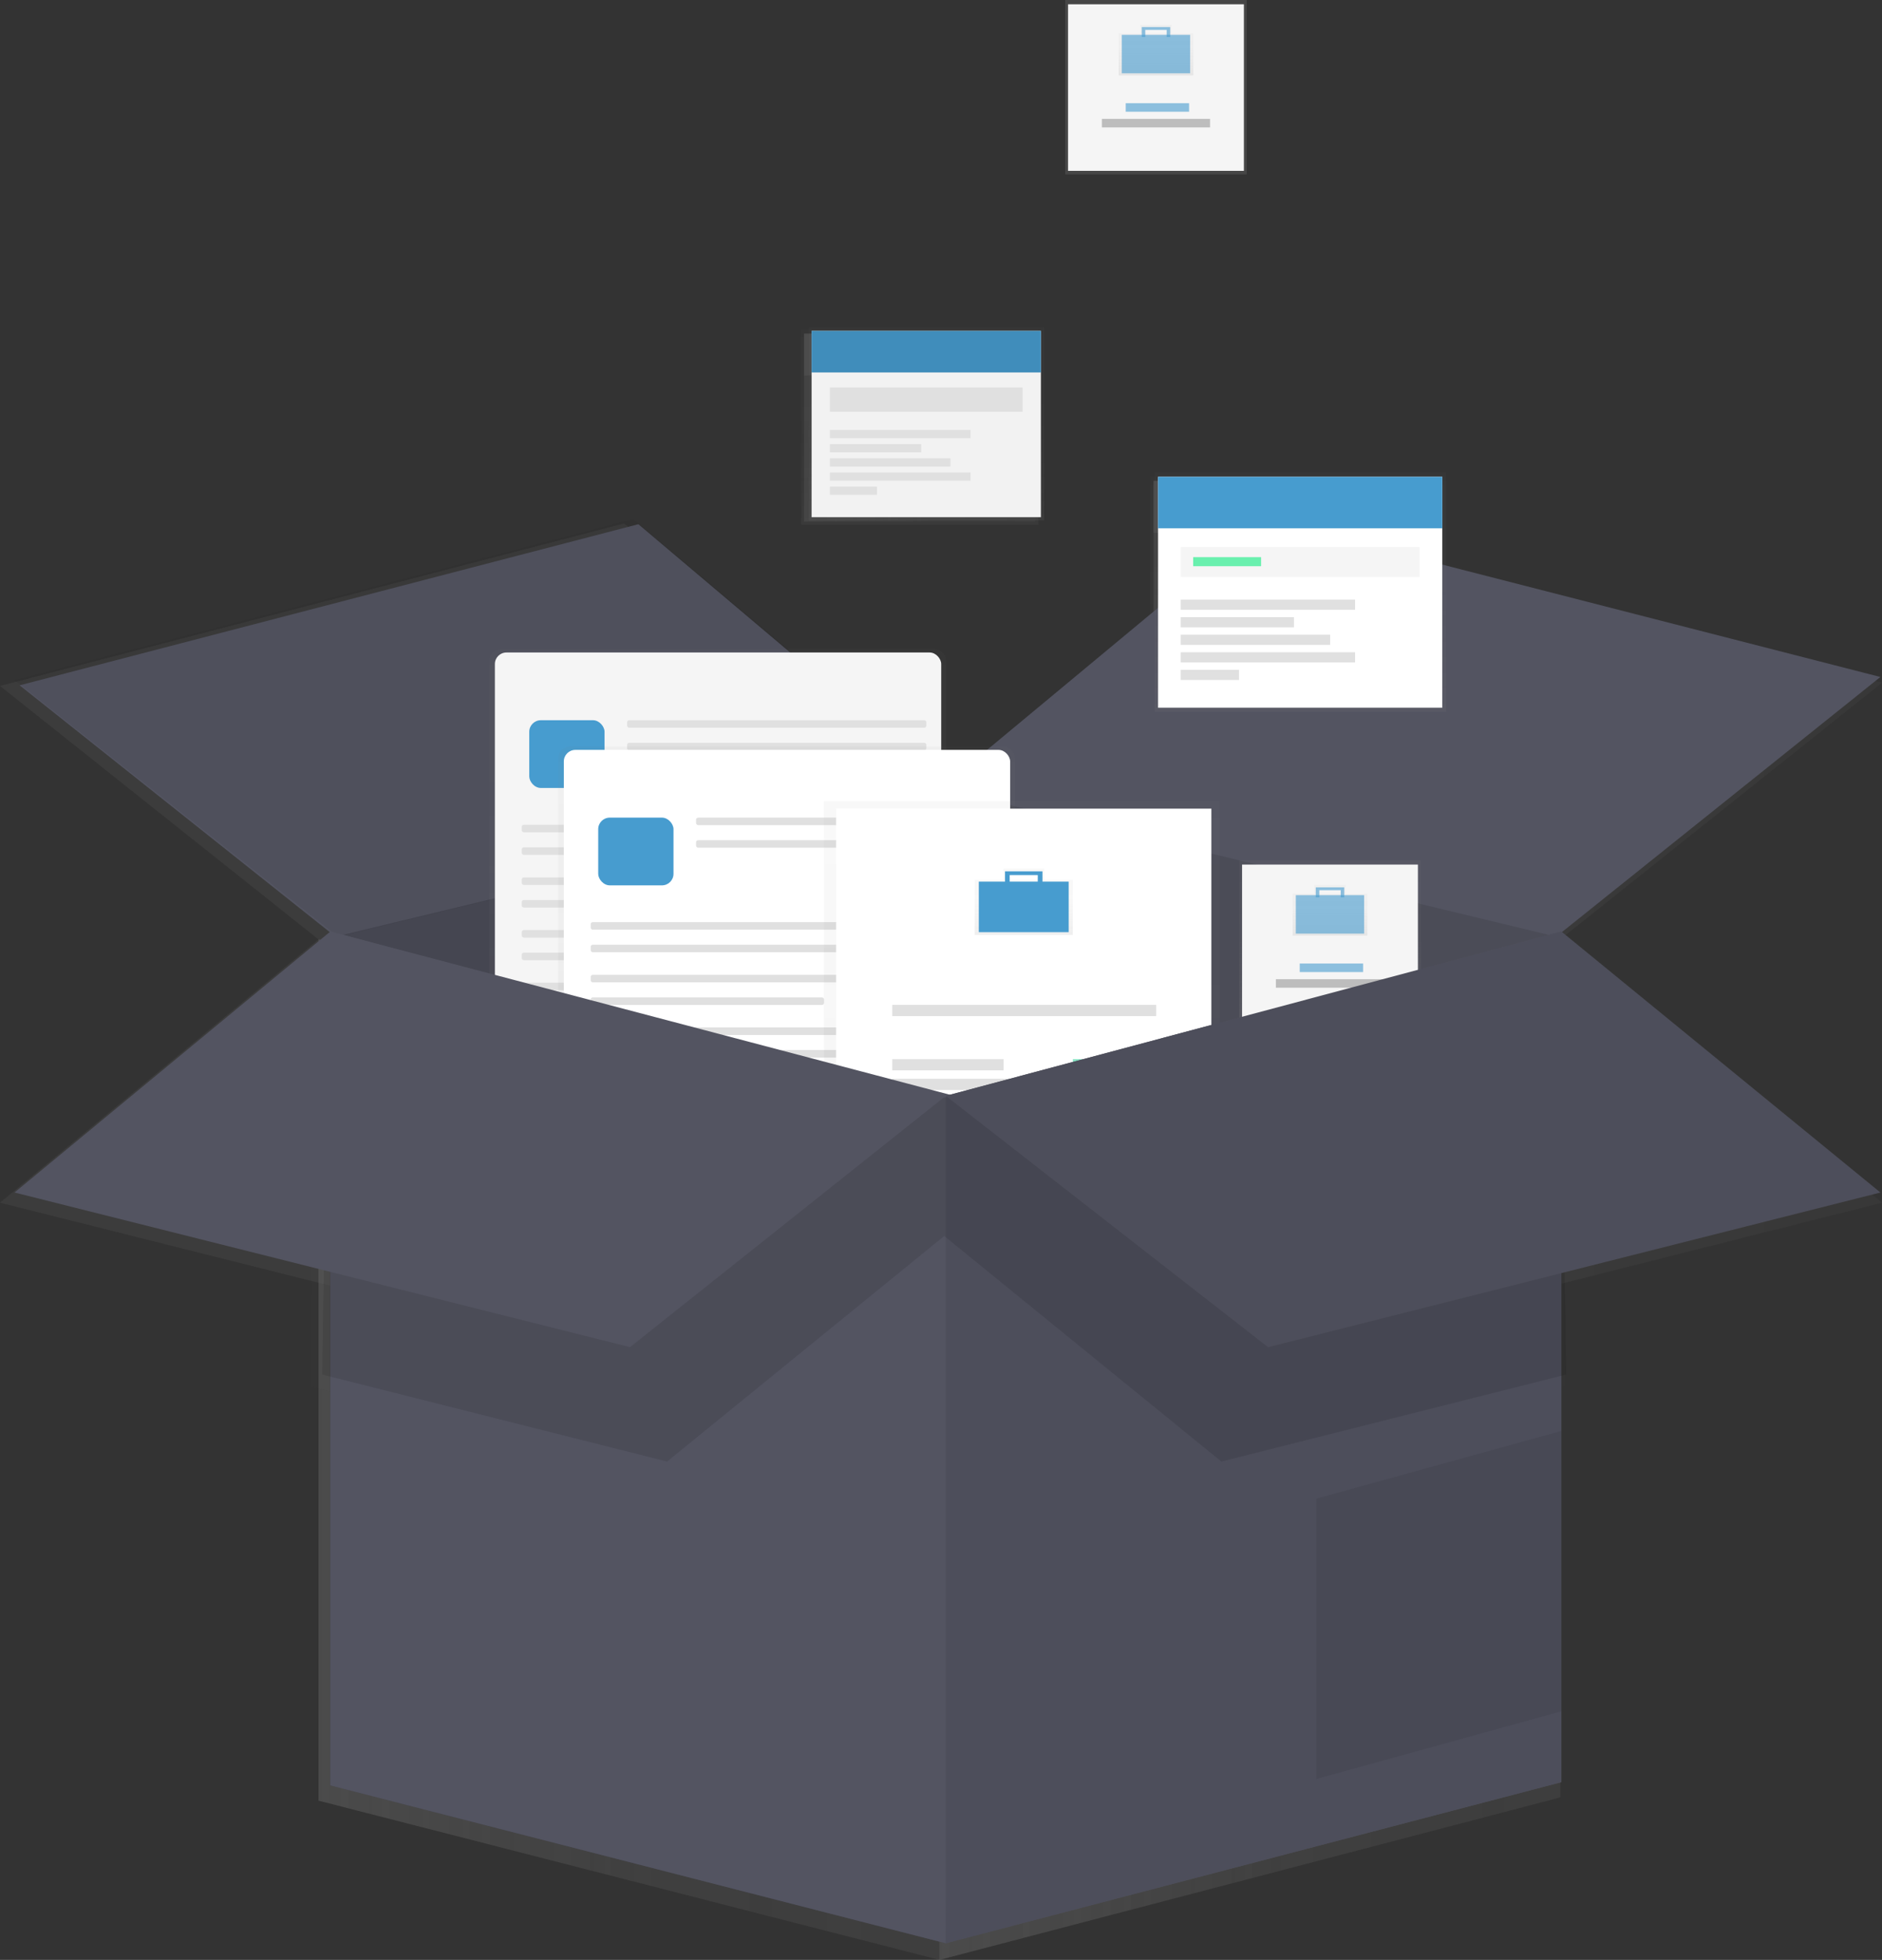 <svg xmlns="http://www.w3.org/2000/svg" xmlns:xlink="http://www.w3.org/1999/xlink" width="734" height="764.5" viewBox="0 0 734 764.5"><rect x="0" y="0" width="734" height="764.5" fill="#333333" stroke="none"/><defs><linearGradient id="a" x1="366.37" x2="608.5" y1="536.32" y2="536.32" gradientUnits="userSpaceOnUse"><stop offset="0" stop-color="gray" stop-opacity=".25"/><stop offset=".54" stop-color="gray" stop-opacity=".12"/><stop offset="1" stop-color="gray" stop-opacity=".1"/></linearGradient><linearGradient id="b" x1="124.23" x2="366.37" y1="536.32" y2="536.32" xlink:href="#a"/><linearGradient id="c" x1="366.37" x2="734" y1="285.31" y2="285.31" xlink:href="#a"/><linearGradient id="d" x2="366.37" y1="285.31" y2="285.31" xlink:href="#a"/><linearGradient id="e" x1="276.64" x2="276.64" y1="421.19" y2="255.38" xlink:href="#a"/><linearGradient id="f" x1="188.97" x2="364.55" y1="337.56" y2="337.56" xlink:href="#a"/><linearGradient id="g" x1="202.5" x2="232.11" y1="296.63" y2="296.63" xlink:href="#a"/><linearGradient id="h" x1="240.99" x2="358.7" y1="284.79" y2="284.79" xlink:href="#a"/><linearGradient id="i" x1="240.99" x2="358.7" y1="293.67" y2="293.67" xlink:href="#a"/><linearGradient id="j" x1="199.54" x2="358.7" y1="325.92" y2="325.92" xlink:href="#a"/><linearGradient id="k" x1="199.54" x2="358.7" y1="334.8" y2="334.8" xlink:href="#a"/><linearGradient id="l" x1="199.54" x2="358.7" y1="346.64" y2="346.64" xlink:href="#a"/><linearGradient id="m" x1="199.54" x2="291.33" y1="355.53" y2="355.53" xlink:href="#a"/><linearGradient id="n" x1="199.54" x2="358.7" y1="367.34" y2="367.34" xlink:href="#a"/><linearGradient id="o" x1="199.54" x2="358.7" y1="376.22" y2="376.22" xlink:href="#a"/><linearGradient id="p" x1="199.54" x2="358.7" y1="388.07" y2="388.07" xlink:href="#a"/><linearGradient id="q" x1="199.54" x2="291.33" y1="396.95" y2="396.95" xlink:href="#a"/><linearGradient id="r" x1="303.76" x2="303.76" y1="459.51" y2="293.69" xlink:href="#a"/><linearGradient id="s" x1="216.09" x2="391.67" y1="375.88" y2="375.88" xlink:href="#a"/><linearGradient id="t" x1="229.62" x2="259.23" y1="334.95" y2="334.95" xlink:href="#a"/><linearGradient id="u" x1="268.12" x2="385.83" y1="323.11" y2="323.11" xlink:href="#a"/><linearGradient id="v" x1="268.12" x2="385.83" y1="331.99" y2="331.99" xlink:href="#a"/><linearGradient id="w" x1="226.66" x2="385.83" y1="364.23" y2="364.23" xlink:href="#a"/><linearGradient id="x" x1="226.66" x2="385.83" y1="373.12" y2="373.12" xlink:href="#a"/><linearGradient id="y" x1="226.66" x2="385.83" y1="384.96" y2="384.96" xlink:href="#a"/><linearGradient id="z" x1="226.66" x2="318.45" y1="393.84" y2="393.84" xlink:href="#a"/><linearGradient id="A" x1="226.66" x2="385.83" y1="405.66" y2="405.66" xlink:href="#a"/><linearGradient id="B" x1="226.66" x2="385.83" y1="414.54" y2="414.54" xlink:href="#a"/><linearGradient id="C" x1="226.66" x2="385.83" y1="426.39" y2="426.39" xlink:href="#a"/><linearGradient id="D" x1="226.66" x2="318.45" y1="435.27" y2="435.27" xlink:href="#a"/><linearGradient id="E" x1="396.27" x2="396.27" y1="498.11" y2="315.15" xlink:href="#a"/><linearGradient id="F" x1="323.2" x2="470.82" y1="406.08" y2="406.08" xlink:href="#a"/><linearGradient id="G" x1="630.01" x2="630.01" y1="435.54" y2="409.41" xlink:href="#a"/><linearGradient id="H" x1="379.34" x2="414.68" y1="356.75" y2="356.75" xlink:href="#a"/><linearGradient id="I" x1="389.65" x2="404.37" y1="345.34" y2="345.34" xlink:href="#a"/><linearGradient id="J" x1="345.29" x2="449.1" y1="397.51" y2="397.51" xlink:href="#a"/><linearGradient id="K" x1="345.29" x2="449.1" y1="426.59" y2="426.59" xlink:href="#a"/><linearGradient id="L" x1="345.29" x2="449.1" y1="434.32" y2="434.32" xlink:href="#a"/><linearGradient id="M" x1="345.29" x2="389.1" y1="418.86" y2="418.86" xlink:href="#a"/><linearGradient id="N" x1="416.34" x2="449.1" y1="418.86" y2="418.86" xlink:href="#a"/><linearGradient id="O" x1="381.73" x2="414.5" y1="452.36" y2="452.36" xlink:href="#a"/><linearGradient id="P" x1="124.23" x2="366.37" y1="565.47" y2="565.47" xlink:href="#a"/><linearGradient id="Q" x1="366.37" x2="608.5" y1="565.47" y2="565.47" xlink:href="#a"/><linearGradient id="R" x1="512.15" x2="608.5" y1="631.39" y2="631.39" xlink:href="#a"/><linearGradient id="S" x1="517.49" x2="517.49" y1="407.03" y2="338.42" xlink:href="#a"/><linearGradient id="T" x1="482.9" x2="552.07" y1="372.87" y2="372.87" xlink:href="#a"/><linearGradient id="U" x1="750.49" x2="750.49" y1="435.86" y2="415.97" xlink:href="#a"/><linearGradient id="V" x1="504.04" x2="530.93" y1="359.71" y2="359.71" xlink:href="#a"/><linearGradient id="W" x1="511.89" x2="523.09" y1="351.03" y2="351.03" xlink:href="#a"/><linearGradient id="X" x1="505.58" x2="530.51" y1="380.71" y2="380.71" xlink:href="#a"/><linearGradient id="Y" x1="496.2" x2="538.77" y1="386.87" y2="386.87" xlink:href="#a"/><linearGradient id="Z" x1="358.76" x2="358.76" y1="204.69" y2="128.69" xlink:href="#a"/><linearGradient id="aa" x1="313.57" x2="403.76" y1="166.78" y2="166.78" xlink:href="#a"/><linearGradient id="ab" x1="313.57" x2="403.76" y1="138.3" y2="138.3" xlink:href="#a"/><linearGradient id="ac" x1="320.76" x2="396.57" y1="157.17" y2="157.17" xlink:href="#a"/><linearGradient id="ad" x1="320.76" x2="376.09" y1="170.73" y2="170.73" xlink:href="#a"/><linearGradient id="ae" x1="320.76" x2="356.69" y1="176.3" y2="176.3" xlink:href="#a"/><linearGradient id="af" x1="320.76" x2="368.19" y1="181.87" y2="181.87" xlink:href="#a"/><linearGradient id="ag" x1="320.76" x2="376.09" y1="187.44" y2="187.44" xlink:href="#a"/><linearGradient id="ah" x1="320.76" x2="339.26" y1="193.01" y2="193.01" xlink:href="#a"/><linearGradient id="ai" x1="505.86" x2="505.86" y1="279.95" y2="185.76" xlink:href="#a"/><linearGradient id="aj" x1="449.86" x2="561.64" y1="232.96" y2="232.96" xlink:href="#a"/><linearGradient id="ak" x1="449.86" x2="561.64" y1="197.67" y2="197.67" xlink:href="#a"/><linearGradient id="al" x1="458.76" x2="552.73" y1="221.05" y2="221.05" xlink:href="#a"/><linearGradient id="am" x1="458.76" x2="527.35" y1="237.86" y2="237.86" xlink:href="#a"/><linearGradient id="an" x1="458.76" x2="503.3" y1="244.77" y2="244.77" xlink:href="#a"/><linearGradient id="ao" x1="458.76" x2="517.55" y1="251.67" y2="251.67" xlink:href="#a"/><linearGradient id="ap" x1="458.76" x2="527.35" y1="258.57" y2="258.57" xlink:href="#a"/><linearGradient id="aq" x1="458.76" x2="481.7" y1="265.48" y2="265.48" xlink:href="#a"/><linearGradient id="ar" x1="463.66" x2="490.38" y1="220.94" y2="220.94" xlink:href="#a"/><linearGradient id="as" x1="121.07" x2="365.73" y1="472.93" y2="472.93" xlink:href="#a"/><linearGradient id="at" x1="365.73" x2="610.4" y1="472.93" y2="472.93" xlink:href="#a"/><linearGradient id="au" x2="366.37" y1="448.21" y2="448.21" xlink:href="#a"/><linearGradient id="av" x1="366.37" x2="734" y1="448.21" y2="448.21" xlink:href="#a"/><linearGradient id="aw" x1="279.92" x2="279.92" y1="417.64" y2="253.24" xlink:href="#a"/><linearGradient id="ax" x1="306.82" x2="306.82" y1="455.63" y2="291.23" xlink:href="#a"/><linearGradient id="ay" x1="398.54" x2="398.54" y1="493.9" y2="312.51" xlink:href="#a"/><linearGradient id="az" x1="632.27" x2="632.27" y1="432.45" y2="406.53" xlink:href="#a"/><linearGradient id="aA" x1="518.71" x2="518.71" y1="403.6" y2="335.58" xlink:href="#a"/><linearGradient id="aB" x1="751.71" x2="751.71" y1="432.76" y2="413.05" xlink:href="#a"/><linearGradient id="aC" x1="450.84" x2="450.84" y1="68.02" xlink:href="#a"/><linearGradient id="aD" x1="683.84" x2="683.84" y1="97.18" y2="77.47" xlink:href="#a"/><linearGradient id="aE" x1="361.34" x2="361.34" y1="202.99" y2="127.64" xlink:href="#a"/><linearGradient id="aF" x1="507.18" x2="507.18" y1="277.61" y2="184.22" xlink:href="#a"/></defs><g opacity=".7"><path fill="url(#a)" d="M608.5 366.44l-242.13-58.31V764.5l242.13-63.38V366.44z"/><path fill="url(#a)" d="M608.5 366.44l-242.13-58.31V764.5l242.13-63.38V366.44z" opacity=".1"/><path fill="url(#b)" d="M124.23 366.44l242.14-58.31V764.5l-242.14-62.12V366.44z"/><path fill="url(#b)" d="M124.23 366.44l242.14-58.31V764.5l-242.14-62.12V366.44z" opacity=".17"/><path fill="url(#c)" d="M366.37 308.13l125.5-103.95L734 266.3 608.5 366.44l-242.13-58.31z"/><path fill="url(#d)" d="M0 267.56l124.23 98.88 242.14-58.31L243.4 204.18 0 267.56z"/><path fill="url(#d)" d="M0 267.56l124.23 98.88 242.14-58.31L243.4 204.18 0 267.56z" opacity=".05"/><rect width="179.72" height="165.82" x="186.78" y="255.38" fill="url(#e)" opacity=".5" rx="4.5" ry="4.5"/><rect width="175.58" height="161.8" x="188.97" y="256.66" fill="url(#f)" rx="4.5" ry="4.5"/><rect width="29.61" height="26.65" x="202.5" y="283.31" fill="url(#g)" rx="4.5" ry="4.5"/><rect width="117.71" height="2.96" x="240.99" y="283.31" fill="url(#h)" rx=".8" ry=".8"/><rect width="117.71" height="2.96" x="240.99" y="292.19" fill="url(#i)" rx=".8" ry=".8"/><rect width="159.16" height="2.96" x="199.54" y="324.44" fill="url(#j)" rx=".8" ry=".8"/><rect width="159.16" height="2.96" x="199.54" y="333.32" fill="url(#k)" rx=".8" ry=".8"/><rect width="159.16" height="2.96" x="199.54" y="345.16" fill="url(#l)" rx=".8" ry=".8"/><rect width="91.79" height="2.96" x="199.54" y="354.05" fill="url(#m)" rx=".8" ry=".8"/><rect width="159.16" height="2.96" x="199.54" y="365.86" fill="url(#n)" rx=".8" ry=".8"/><rect width="159.16" height="2.96" x="199.54" y="374.74" fill="url(#o)" rx=".8" ry=".8"/><rect width="159.16" height="2.96" x="199.54" y="386.59" fill="url(#p)" rx=".8" ry=".8"/><rect width="91.79" height="2.96" x="199.54" y="395.47" fill="url(#q)" rx=".8" ry=".8"/><rect width="179.72" height="165.82" x="213.9" y="293.69" fill="url(#r)" opacity=".5" rx="4.5" ry="4.5"/><rect width="175.58" height="161.8" x="216.09" y="294.98" fill="url(#s)" rx="4.5" ry="4.5"/><rect width="29.61" height="26.65" x="229.62" y="321.63" fill="url(#t)" rx="4.5" ry="4.5"/><rect width="117.71" height="2.96" x="268.12" y="321.63" fill="url(#u)" rx=".8" ry=".8"/><rect width="117.71" height="2.96" x="268.12" y="330.51" fill="url(#v)" rx=".8" ry=".8"/><rect width="159.16" height="2.96" x="226.66" y="362.75" fill="url(#w)" rx=".8" ry=".8"/><rect width="159.16" height="2.96" x="226.66" y="371.64" fill="url(#x)" rx=".8" ry=".8"/><rect width="159.16" height="2.96" x="226.66" y="383.48" fill="url(#y)" rx=".8" ry=".8"/><rect width="91.79" height="2.96" x="226.66" y="392.36" fill="url(#z)" rx=".8" ry=".8"/><rect width="159.16" height="2.96" x="226.66" y="404.18" fill="url(#A)" rx=".8" ry=".8"/><rect width="159.16" height="2.96" x="226.66" y="413.06" fill="url(#B)" rx=".8" ry=".8"/><rect width="159.16" height="2.96" x="226.66" y="424.91" fill="url(#C)" rx=".8" ry=".8"/><rect width="91.79" height="2.96" x="226.66" y="433.79" fill="url(#D)" rx=".8" ry=".8"/><path fill="url(#E)" d="M318.41 315.15h155.72v182.96H318.41z" opacity=".5"/><path fill="url(#F)" d="M323.2 318.1h147.62v175.97H323.2z"/><path fill="url(#G)" d="M638.05 413.83v-4.42H622v4.42h-11.29v21.71h38.6v-21.71zM624 411h12v2.81h-12z" opacity=".5" transform="translate(-233 -67.75)"/><path fill="url(#H)" d="M379.34 346.81h35.34v19.88h-35.34z"/><path fill="url(#I)" d="M389.65 342.76v5.16h1.84v-3.68h11.04v3.68h1.84v-5.16h-14.72z"/><path fill="url(#J)" d="M345.29 395.3H449.1v4.42H345.29z"/><path fill="url(#K)" d="M345.29 424.38H449.1v4.42H345.29z"/><path fill="url(#L)" d="M345.29 432.11H449.1v4.42H345.29z"/><path fill="url(#M)" d="M345.29 416.65h43.81v4.42h-43.81z"/><path fill="url(#N)" d="M416.34 416.65h32.76v4.42h-32.76z" opacity=".6"/><path fill="url(#O)" d="M381.73 450.15h32.76v4.42h-32.76z"/><path fill="url(#P)" d="M124.23 366.44v335.94l242.14 62.12V431.1l-242.14-64.66z"/><path fill="url(#Q)" d="M608.5 701.12L366.37 764.5V431.1l242.13-64.66v334.68z"/><path fill="url(#Q)" d="M608.5 701.12L366.37 764.5V431.1l242.13-64.66v334.68z" opacity=".07"/><path fill="url(#R)" d="M512.15 589.56v110.29l96.35-26.62V562.94l-96.35 26.62z" opacity=".07"/><path fill="url(#S)" d="M481.78 338.42h71.41v68.61h-71.41z"/><path fill="url(#T)" d="M482.9 340.1h69.17v65.53H482.9z"/><path fill="url(#U)" d="M756.6 419.34V416h-12.23v3.36h-8.57v16.52h29.37v-16.54zm-10.7-2.14h9.18v2.14h-9.18z" opacity=".5" transform="translate(-233 -67.75)"/><path fill="url(#V)" d="M504.04 352.15h26.88v15.12h-26.88z" opacity=".6"/><path fill="url(#W)" d="M511.88 349.06v3.93h1.41v-2.8h8.4v2.8h1.4v-3.93h-11.21z" opacity=".6"/><path fill="url(#X)" d="M505.58 379.03h24.92v3.36h-24.92z" opacity=".6"/><path fill="url(#Y)" d="M496.2 385.19h42.57v3.36H496.2z"/><path fill="url(#Z)" d="M312.49 128.69h92.52v76h-92.52z" opacity=".5"/><path fill="url(#aa)" d="M313.57 130.13h90.19v73.3h-90.19z"/><path fill="url(#ab)" d="M313.57 130.13h90.19v16.35h-90.19z"/><path fill="url(#ab)" d="M313.57 130.13h90.19v16.35h-90.19z" opacity=".1"/><path fill="url(#ac)" d="M320.76 152.41h75.82v9.52h-75.82z"/><path fill="url(#ad)" d="M320.76 169.12h55.34v3.23h-55.34z"/><path fill="url(#ae)" d="M320.76 174.69h35.93v3.23h-35.93z"/><path fill="url(#af)" d="M320.76 180.26h47.43v3.23h-47.43z"/><path fill="url(#ag)" d="M320.76 185.82h55.34v3.23h-55.34z"/><path fill="url(#ah)" d="M320.76 191.39h18.5v3.23h-18.5z"/><path fill="url(#ai)" d="M448.52 185.76H563.2v94.19H448.52z" opacity=".5"/><path fill="url(#aj)" d="M449.86 187.54h111.79v90.85H449.86z"/><path fill="url(#ak)" d="M449.86 187.54h111.79v20.26H449.86z"/><path fill="url(#al)" d="M458.76 215.15h93.97v11.8h-93.97z"/><path fill="url(#am)" d="M458.76 235.86h68.59v4.01h-68.59z"/><path fill="url(#an)" d="M458.76 242.76h44.54v4.01h-44.54z"/><path fill="url(#ao)" d="M458.76 249.67h58.79v4.01h-58.79z"/><path fill="url(#ap)" d="M458.76 256.57h68.59v4.01h-68.59z"/><path fill="url(#aq)" d="M458.76 263.47h22.94v4.01h-22.94z"/><path fill="url(#ar)" d="M463.66 219.16h26.72v3.56h-26.72z"/><path fill="url(#as)" d="M121.07 540.75l135.64 34.23 109.02-88.74v-54.51L123.6 370.88l-2.53 169.87z" opacity=".1"/><path fill="url(#at)" d="M610.4 540.75l-135.65 34.23-109.02-88.74v-54.51l242.13-60.85 2.54 169.87z" opacity=".1"/><path fill="url(#au)" d="M124.23 366.44L0 469.13l242.13 60.85 124.24-98.88-242.14-64.66z"/><path fill="url(#av)" d="M608.5 366.44L734 469.13l-240.86 60.85-126.77-98.88 242.13-64.66z"/><path fill="url(#av)" d="M608.5 366.44L734 469.13l-240.86 60.85-126.77-98.88 242.13-64.66z" opacity=".07"/></g><path fill="#535461" d="M608.94 363.36l-240.06-57.82v452.47l240.06-62.84V363.36z"/><path d="M608.94 363.36l-240.06-57.82v452.47l240.06-62.84V363.36z" opacity=".1"/><path fill="#535461" d="M128.83 363.36l240.05-57.82v452.47l-240.05-61.59V363.36z"/><path d="M128.83 361.36l240.05-57.82v454.47l-240.05-61.59V361.36z" opacity=".17"/><path fill="#535461" d="M366.88 307.54l126.43-105.06 240.06 61.59-126.43 101.29-240.06-57.82z"/><path fill="#535461" d="M7.66 267.32l123.17 98.04 240.05-57.82-121.91-103.06L7.66 267.32z"/><path d="M5.66 265.32l126.17 100.04 240.05-57.82-124.91-105.06L5.66 265.32z" opacity=".05"/><rect width="178.18" height="164.4" x="190.83" y="253.24" fill="url(#aw)" opacity=".5" rx="4.5" ry="4.5"/><rect width="174.07" height="160.41" x="193.01" y="254.52" fill="#f5f5f5" rx="4.5" ry="4.5"/><rect width="29.36" height="26.42" x="206.42" y="280.94" fill="#479ccf" rx="4.5" ry="4.5"/><rect width="116.7" height="2.94" x="244.59" y="280.94" fill="#e0e0e0" rx=".8" ry=".8"/><rect width="116.7" height="2.94" x="244.59" y="289.74" fill="#e0e0e0" rx=".8" ry=".8"/><rect width="157.8" height="2.94" x="203.49" y="321.71" fill="#e0e0e0" rx=".8" ry=".8"/><rect width="157.8" height="2.94" x="203.49" y="330.52" fill="#e0e0e0" rx=".8" ry=".8"/><rect width="157.8" height="2.94" x="203.49" y="342.26" fill="#e0e0e0" rx=".8" ry=".8"/><rect width="91.01" height="2.94" x="203.49" y="351.07" fill="#e0e0e0" rx=".8" ry=".8"/><rect width="157.8" height="2.94" x="203.49" y="362.78" fill="#e0e0e0" rx=".8" ry=".8"/><rect width="157.8" height="2.94" x="203.49" y="371.59" fill="#e0e0e0" rx=".8" ry=".8"/><rect width="157.8" height="2.94" x="203.49" y="383.33" fill="#e0e0e0" rx=".8" ry=".8"/><rect width="91.01" height="2.94" x="203.49" y="392.14" fill="#e0e0e0" rx=".8" ry=".8"/><rect width="178.18" height="164.4" x="217.72" y="291.23" fill="url(#ax)" opacity=".5" rx="4.5" ry="4.5"/><rect width="174.07" height="160.41" x="219.9" y="292.51" fill="#fff" rx="4.5" ry="4.5"/><rect width="29.36" height="26.42" x="233.31" y="318.93" fill="#479ccf" rx="4.5" ry="4.5"/><rect width="116.7" height="2.94" x="271.48" y="318.93" fill="#e0e0e0" rx=".8" ry=".8"/><rect width="116.7" height="2.94" x="271.48" y="327.73" fill="#e0e0e0" rx=".8" ry=".8"/><rect width="157.8" height="2.94" x="230.38" y="359.7" fill="#e0e0e0" rx=".8" ry=".8"/><rect width="157.8" height="2.94" x="230.38" y="368.51" fill="#e0e0e0" rx=".8" ry=".8"/><rect width="157.8" height="2.94" x="230.38" y="380.25" fill="#e0e0e0" rx=".8" ry=".8"/><rect width="91.01" height="2.94" x="230.38" y="389.06" fill="#e0e0e0" rx=".8" ry=".8"/><rect width="157.8" height="2.94" x="230.38" y="400.77" fill="#e0e0e0" rx=".8" ry=".8"/><rect width="157.8" height="2.94" x="230.38" y="409.58" fill="#e0e0e0" rx=".8" ry=".8"/><rect width="157.8" height="2.94" x="230.38" y="421.32" fill="#e0e0e0" rx=".8" ry=".8"/><rect width="91.01" height="2.94" x="230.38" y="430.13" fill="#e0e0e0" rx=".8" ry=".8"/><path fill="url(#ay)" d="M321.34 312.51h154.39V493.9H321.34z" opacity=".5"/><path fill="#fff" d="M326.09 315.43h146.36v174.46H326.09z"/><path fill="url(#az)" d="M640.24 410.92v-4.39h-15.95v4.39h-11.16v21.53h38.27v-21.53zm-14-2.79h12v2.79h-12z" opacity=".5" transform="translate(-233 -67.75)"/><path fill="#479ccf" d="M381.75 343.9h35.04v19.71h-35.04z"/><path fill="#479ccf" d="M391.97 339.88v5.11h1.82v-3.65h10.95v3.65h1.83v-5.11h-14.6z"/><path fill="#e0e0e0" d="M347.99 391.97h102.92v4.38H347.99zm0 28.83h102.92v4.38H347.99zm0 7.67h102.92v4.38H347.99zm0-15.33h43.43v4.38h-43.43z"/><path fill="#3ad29f" d="M418.43 413.14h32.48v4.38h-32.48z" opacity=".6"/><path fill="#479ccf" d="M384.12 446.35h32.48v4.38h-32.48z"/><path fill="#535461" d="M128.83 363.36v333.06l240.05 61.59 3.24-330.55-243.29-64.1z"/><path fill="#535461" d="M608.94 695.17l-240.06 62.84V427.46l240.06-64.1v331.81z"/><path d="M608.94 695.17l-240.06 62.84V427.46l240.06-64.1v331.81z" opacity=".07"/><path d="M513.42 584.57v109.34l95.52-26.39V558.17l-95.52 26.4z" opacity=".07"/><path fill="url(#aA)" d="M483.31 335.58h70.8v68.02h-70.8z"/><path fill="#f5f5f5" d="M484.42 337.24H553v64.97h-68.58z"/><path fill="url(#aB)" d="M757.78 416.38V413h-12.13v3.34h-8.49v16.38h29.11v-16.34zm-10.61-2.12h9.1v2.12h-9.1z" opacity=".5" transform="translate(-233 -67.75)"/><path fill="#479ccf" d="M505.38 349.18h26.65v14.99h-26.65z" opacity=".6"/><path fill="#479ccf" d="M513.16 346.13v3.89h1.39v-2.78h8.33v2.78h1.38v-3.89h-11.1zm-6.25 29.71h24.71v3.33h-24.71z" opacity=".6"/><path fill="#bdbdbd" d="M497.61 381.95h42.2v3.33h-42.2z"/><path fill="url(#aC)" d="M415.44 0h70.8v68.02h-70.8z"/><path fill="#f5f5f5" d="M416.55 1.67h68.58v64.97h-68.58z"/><path fill="url(#aD)" d="M689.91 80.8v-3.33h-12.13v3.33h-8.49v16.38h29.11V80.8zm-10.61-2.12h9.1v2.12h-9.1z" opacity=".5" transform="translate(-233 -67.75)"/><path fill="#479ccf" d="M437.51 13.6h26.65v14.99h-26.65z" opacity=".6"/><path fill="#479ccf" d="M445.29 10.55v3.89h1.39v-2.78h8.33v2.78h1.38v-3.89h-11.1zm-6.25 29.71h24.71v3.33h-24.71z" opacity=".6"/><path fill="#bdbdbd" d="M429.74 46.37h42.2v3.33h-42.2z"/><path fill="url(#aE)" d="M315.47 127.64h91.73v75.35h-91.73z" opacity=".5"/><path fill="#f2f2f2" d="M316.54 129.07h89.42v72.67h-89.42z"/><path fill="#479ccf" d="M316.54 129.07h89.42v16.21h-89.42z"/><path d="M316.54 129.07h89.42v16.21h-89.42z" opacity=".1"/><path fill="#e0e0e0" d="M323.67 151.16h75.17v9.44h-75.17zm0 16.56h54.86v3.21h-54.86zm0 5.52h35.62v3.21h-35.62zm0 5.52h47.02v3.21h-47.02zm0 5.53h54.86v3.21h-54.86zm0 5.52h18.35v3.21h-18.35z"/><path fill="url(#aF)" d="M450.33 184.22h113.7v93.39h-113.7z" opacity=".5"/><path fill="#fff" d="M451.66 185.98h110.83v90.08H451.66z"/><path fill="#479ccf" d="M451.66 185.98h110.83v20.09H451.66z"/><path fill="#f5f5f5" d="M460.49 213.36h93.17v11.7h-93.17z"/><path fill="#e0e0e0" d="M460.49 233.89h68v3.97h-68zm0 6.85h44.16v3.97h-44.16zm0 6.84h58.28v3.97h-58.28zm0 6.85h68v3.97h-68zm0 6.84h22.74v3.97h-22.74z"/><path fill="#69f0ae" d="M465.35 217.33h26.49v3.53h-26.49z"/><path d="M125.69 536.18l134.48 33.93 108.09-87.98v-54.04L128.2 367.76l-2.51 168.42zm485.14 0l-134.48 33.93-108.09-87.98v-54.04l240.06-60.33 2.51 168.42z" opacity=".1"/><path fill="#535461" d="M128.83 363.36L5.66 465.16l240.05 60.33 123.17-98.03-240.05-64.1zm480.11 0l124.43 101.8-238.8 60.33-125.69-98.03 240.06-64.1z"/><path d="M608.94 363.36l124.43 101.8-238.8 60.33-125.69-98.03 240.06-64.1z" opacity=".07"/></svg>